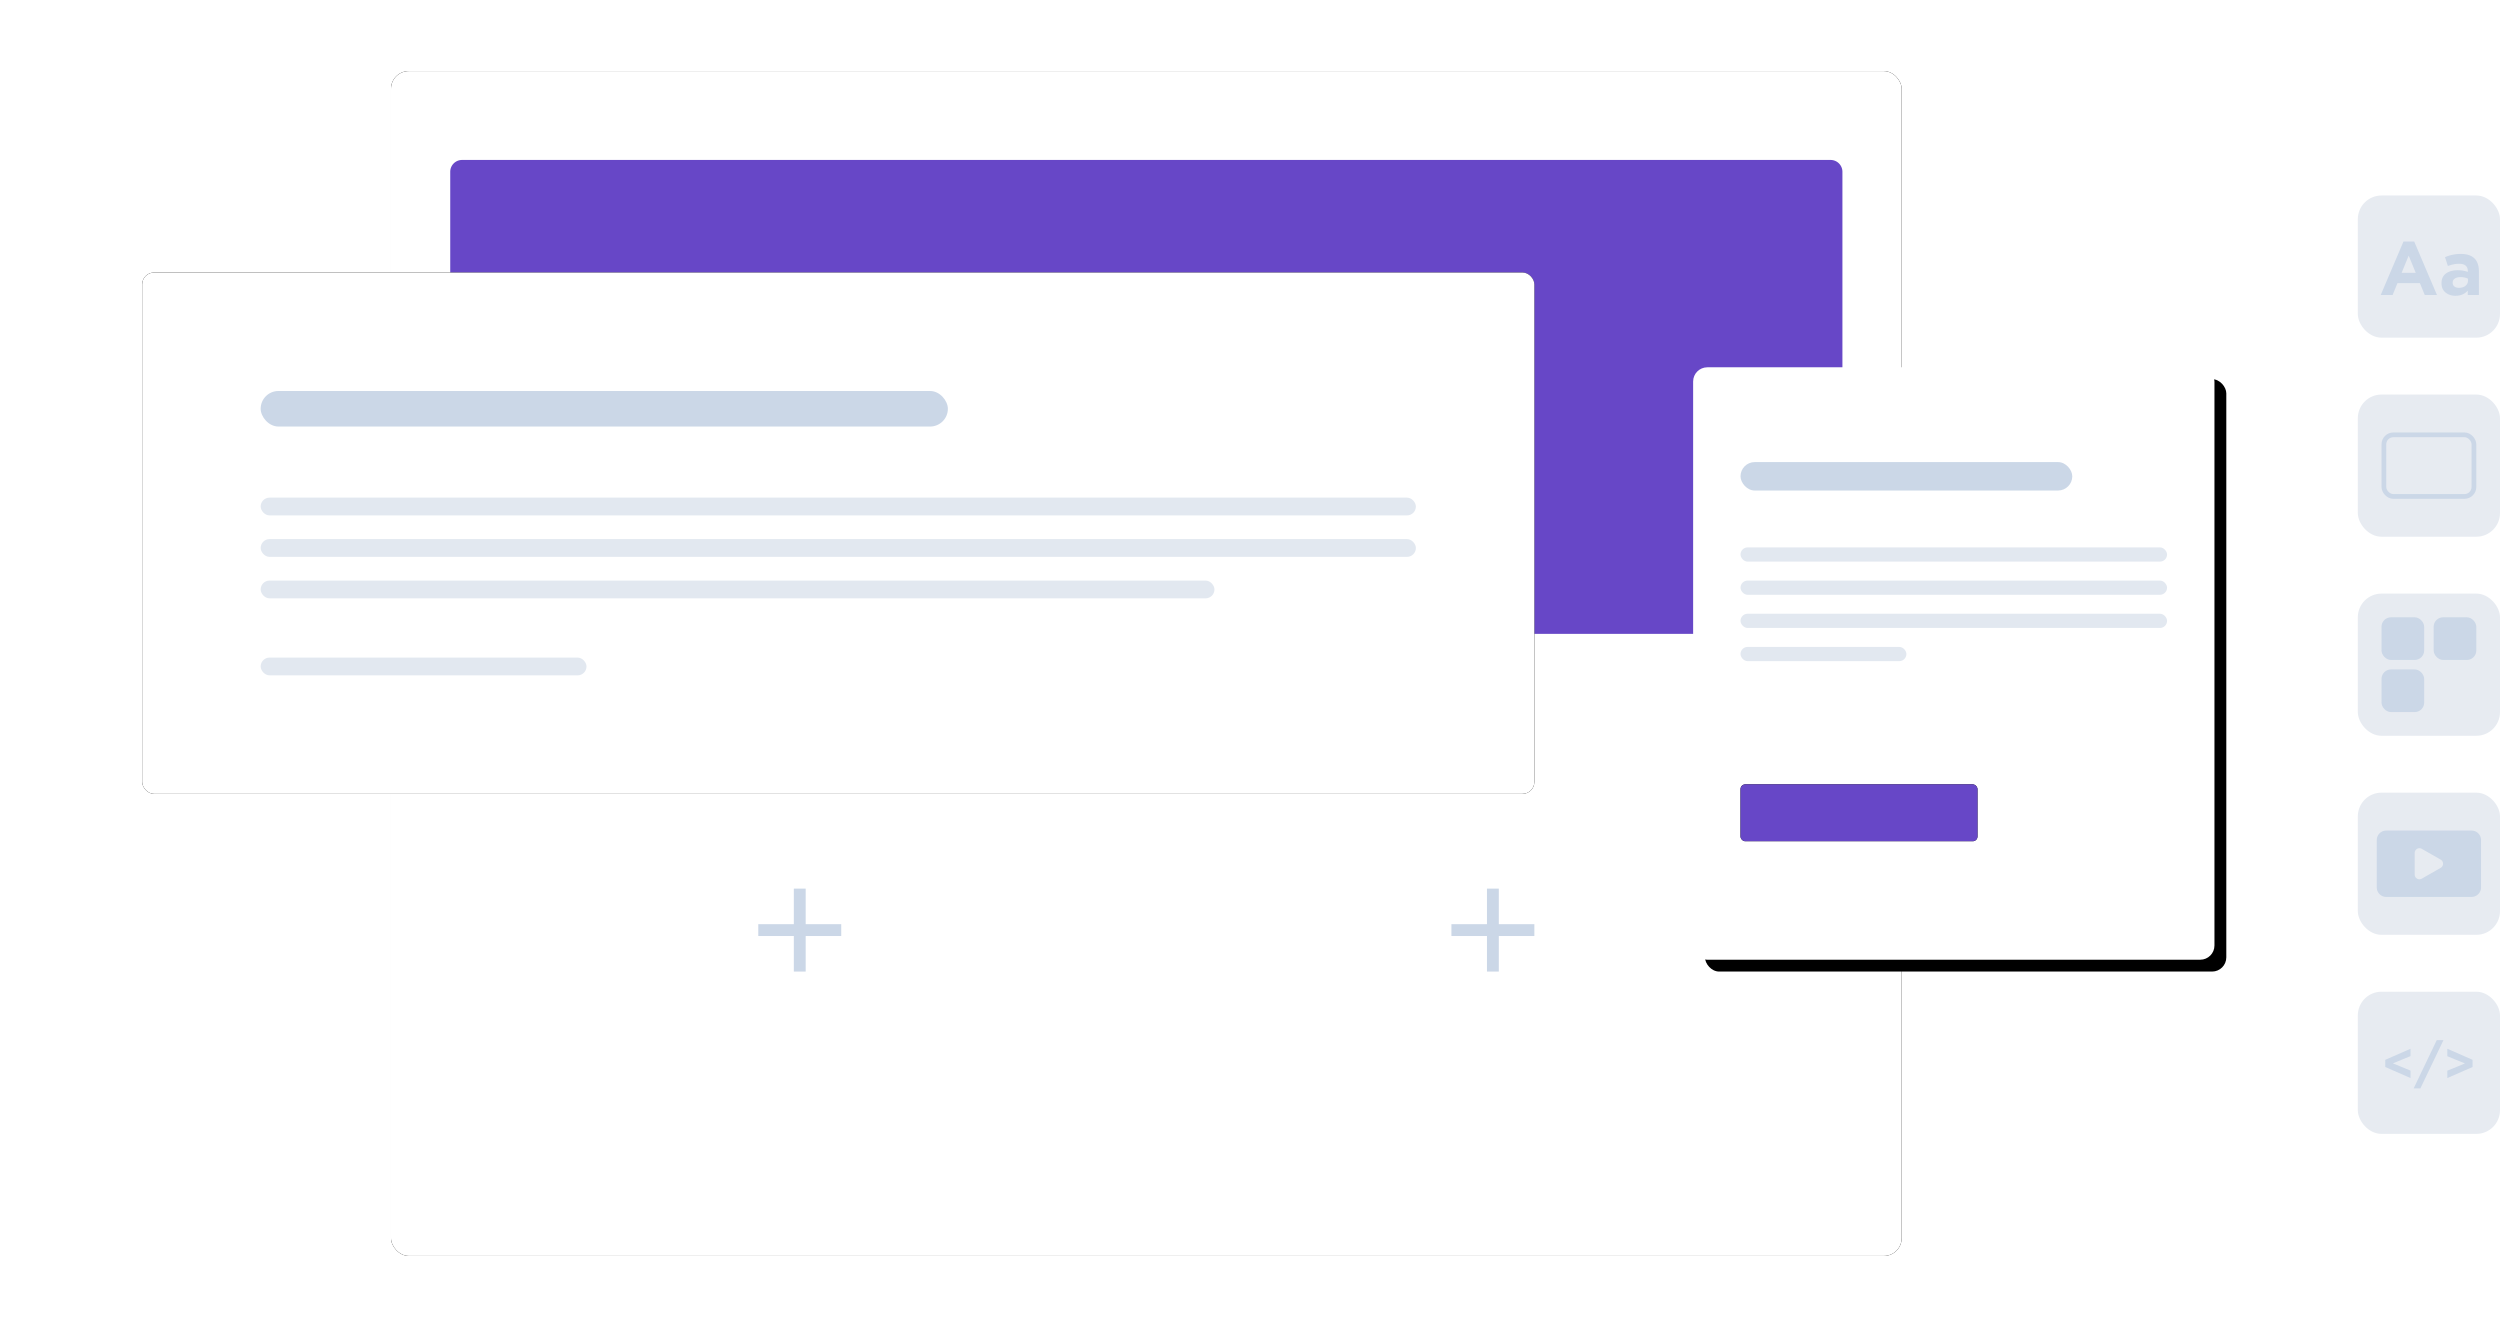 <svg height="224" viewBox="0 0 422 224" width="422" xmlns="http://www.w3.org/2000/svg" xmlns:xlink="http://www.w3.org/1999/xlink"><defs><rect id="a" height="200" rx="3" width="255" x="42"/><filter id="b" height="118%" width="114.1%" x="-7.1%" y="-9%"><feOffset in="SourceAlpha" result="shadowOffsetOuter1"/><feGaussianBlur in="shadowOffsetOuter1" result="shadowBlurOuter1" stdDeviation="6"/><feColorMatrix in="shadowBlurOuter1" values="0 0 0 0 0 0 0 0 0 0 0 0 0 0 0 0 0 0 0.101 0"/></filter><rect id="c" height="80" rx="2" width="235" x="52" y="105"/><mask id="d" fill="#fff" height="80" width="235" x="0" y="0"><use xlink:href="#c"/></mask><rect id="e" height="80" rx="2" width="117.5" x="52" y="105"/><mask id="f" fill="#fff" height="80" width="117.5" x="0" y="0"><use xlink:href="#e"/></mask><rect id="g" height="88" rx="2" width="235"/><filter id="h" height="181.8%" width="130.6%" x="-15.3%" y="-40.9%"><feOffset in="SourceAlpha" result="shadowOffsetOuter1"/><feGaussianBlur in="shadowOffsetOuter1" result="shadowBlurOuter1" stdDeviation="12"/><feColorMatrix in="shadowBlurOuter1" values="0 0 0 0 0 0 0 0 0 0 0 0 0 0 0 0 0 0 0.101 0"/></filter><rect id="i" height="100" rx="2.4" width="88"/><filter id="j" height="129%" width="133%" x="-14.2%" y="-12.5%"><feOffset dx="2" dy="2" in="SourceAlpha" result="shadowOffsetOuter1"/><feGaussianBlur in="shadowOffsetOuter1" result="shadowBlurOuter1" stdDeviation="4.5"/><feColorMatrix in="shadowBlurOuter1" values="0 0 0 0 0 0 0 0 0 0 0 0 0 0 0 0 0 0 0.104 0"/></filter><rect id="k" height="9.6" rx=".8" width="40" y="54.4"/><filter id="l" height="287.5%" width="145%" x="-22.5%" y="-93.7%"><feOffset in="SourceAlpha" result="shadowOffsetOuter1"/><feGaussianBlur in="shadowOffsetOuter1" result="shadowBlurOuter1" stdDeviation="3"/><feColorMatrix in="shadowBlurOuter1" values="0 0 0 0 0 0 0 0 0 0 0 0 0 0 0 0 0 0 0.198 0"/></filter><mask id="m" fill="#fff"><path d="m0 0h540v236h-540z" fill="#fff" fill-rule="evenodd"/></mask></defs><g fill="none" fill-rule="evenodd" mask="url(#m)" transform="translate(-47 -6)"><g transform="translate(71 18)"><use fill="#000" filter="url(#b)" xlink:href="#a"/><use fill="#fff" xlink:href="#a"/><use fill="#f0f4fa" mask="url(#d)" stroke="#cbd7e7" stroke-dasharray="3" stroke-width="2" xlink:href="#c"/><use fill="#f0f4fa" mask="url(#f)" stroke="#cbd7e7" stroke-dasharray="3" stroke-width="2" xlink:href="#e"/><path d="m54 15h231a2 2 0 0 1 2 2v76a2 2 0 0 1 -2 2h-231a2 2 0 0 1 -2-2v-76a2 2 0 0 1 2-2z" fill="#6747c7"/><g transform="translate(0 34)"><use fill="#000" filter="url(#h)" xlink:href="#g"/><use fill="#fff" xlink:href="#g"/><rect fill="#cbd7e7" height="6" rx="3" width="116" x="20" y="20"/><g fill="#e2e8f0"><rect height="3" rx="1.5" width="195" x="20" y="38"/><rect height="3" rx="1.5" width="195" x="20" y="45"/><rect height="3" rx="1.5" width="161" x="20" y="52"/><rect height="3" rx="1.5" width="55" x="20" y="65"/></g></g></g><path d="m189 164h-6v6h-2v-6h-6v-2h6v-6h2v6h6z" fill="#cbd7e7" fill-rule="nonzero"/><path d="m170 151h24v24h-24z"/><path d="m306 164h-6v6h-2v-6h-6v-2h6v-6h2v6h6z" fill="#cbd7e7" fill-rule="nonzero"/><path d="m287 151h24v24h-24z"/><g transform="translate(445 39)"><rect fill="#e7ebf1" height="24" rx="4" width="24"/><path d="m3.862 16.8 3.84-9.024h1.818l3.84 9.024h-2.06l-.82-2.01h-3.789l-.819 2.01zm3.533-3.75h2.381l-1.19-2.906-1.19 2.906zm9.088 3.878c-.674 0-1.235-.186-1.683-.557s-.672-.885-.672-1.542v-.026c0-.725.25-1.271.749-1.638s1.171-.55 2.016-.55c.572 0 1.13.093 1.677.281v-.115c0-.836-.491-1.255-1.472-1.255-.59 0-1.22.124-1.895.372l-.486-1.485a6.553 6.553 0 0 1 2.662-.55c1.033 0 1.805.255 2.317.767.495.495.742 1.225.742 2.19v3.98h-1.881v-.742c-.52.58-1.212.87-2.074.87zm.589-1.344c.452 0 .82-.113 1.1-.34a1.06 1.06 0 0 0 .423-.863v-.346a2.91 2.91 0 0 0 -1.241-.256c-.419 0-.747.081-.986.243-.239.163-.358.397-.358.704v.026c0 .256.098.459.294.608.196.15.452.224.768.224z" fill="#cbd7e7" fill-rule="nonzero"/></g><g transform="translate(445 72.6)"><rect fill="#e7ebf1" height="24" rx="4" width="24"/><rect height="10.4" rx="1.6" stroke="#cbd7e7" stroke-width=".8" width="15.2" x="4.4" y="6.8"/></g><g transform="translate(445 106.2)"><rect fill="#e7ebf1" height="24" rx="4" width="24"/><g fill="#cbd7e7"><rect height="7.2" rx="1.6" width="7.2" x="4" y="4"/><rect height="7.2" rx="1.6" width="7.2" x="4" y="12.8"/><rect height="7.2" rx="1.6" width="7.2" x="12.8" y="4"/></g></g><g transform="translate(445 139.8)"><rect fill="#e7ebf1" height="24" rx="4" width="24"/><path d="m19.2 6.4a1.6 1.6 0 0 1 1.6 1.6v8a1.6 1.6 0 0 1 -1.6 1.6h-14.4a1.6 1.6 0 0 1 -1.6-1.6v-8a1.6 1.6 0 0 1 1.6-1.6zm-9.495 3.382a.8.8 0 0 0 -.105.397v3.642a.8.8 0 0 0 1.197.695l3.187-1.821a.8.8 0 0 0 0-1.39l-3.187-1.821a.8.8 0 0 0 -1.092.298z" fill="#cbd7e7"/></g><g transform="translate(445 173.4)"><rect fill="#e7ebf1" height="24" rx="4" width="24"/><path d="m8.894 14.575-4.26-1.865v-1.215l4.26-1.865v1.24l-2.975 1.224 2.975 1.223zm.528 1.751 3.898-8.148h1.135l-3.898 8.148zm5.684-1.75v-1.242l2.975-1.223-2.975-1.223v-1.258l4.26 1.865v1.215l-4.26 1.865z" fill="#cbd7e7" fill-rule="nonzero"/></g><g transform="translate(332.8 68)"><use fill="#000" filter="url(#j)" xlink:href="#i"/><use fill="#fff" xlink:href="#i"/></g><g transform="translate(340.8 84)"><rect fill="#cbd7e7" height="4.8" rx="2.4" width="56"/><g fill="#e2e8f0" transform="translate(0 14.4)"><rect height="2.4" rx="1.2" width="72"/><rect height="2.4" rx="1.2" width="72" y="5.6"/><rect height="2.4" rx="1.2" width="72" y="11.2"/><rect height="2.4" rx="1.2" width="28" y="16.8"/></g><use fill="#000" filter="url(#l)" xlink:href="#k"/><use fill="#6747c7" xlink:href="#k"/></g></g></svg>